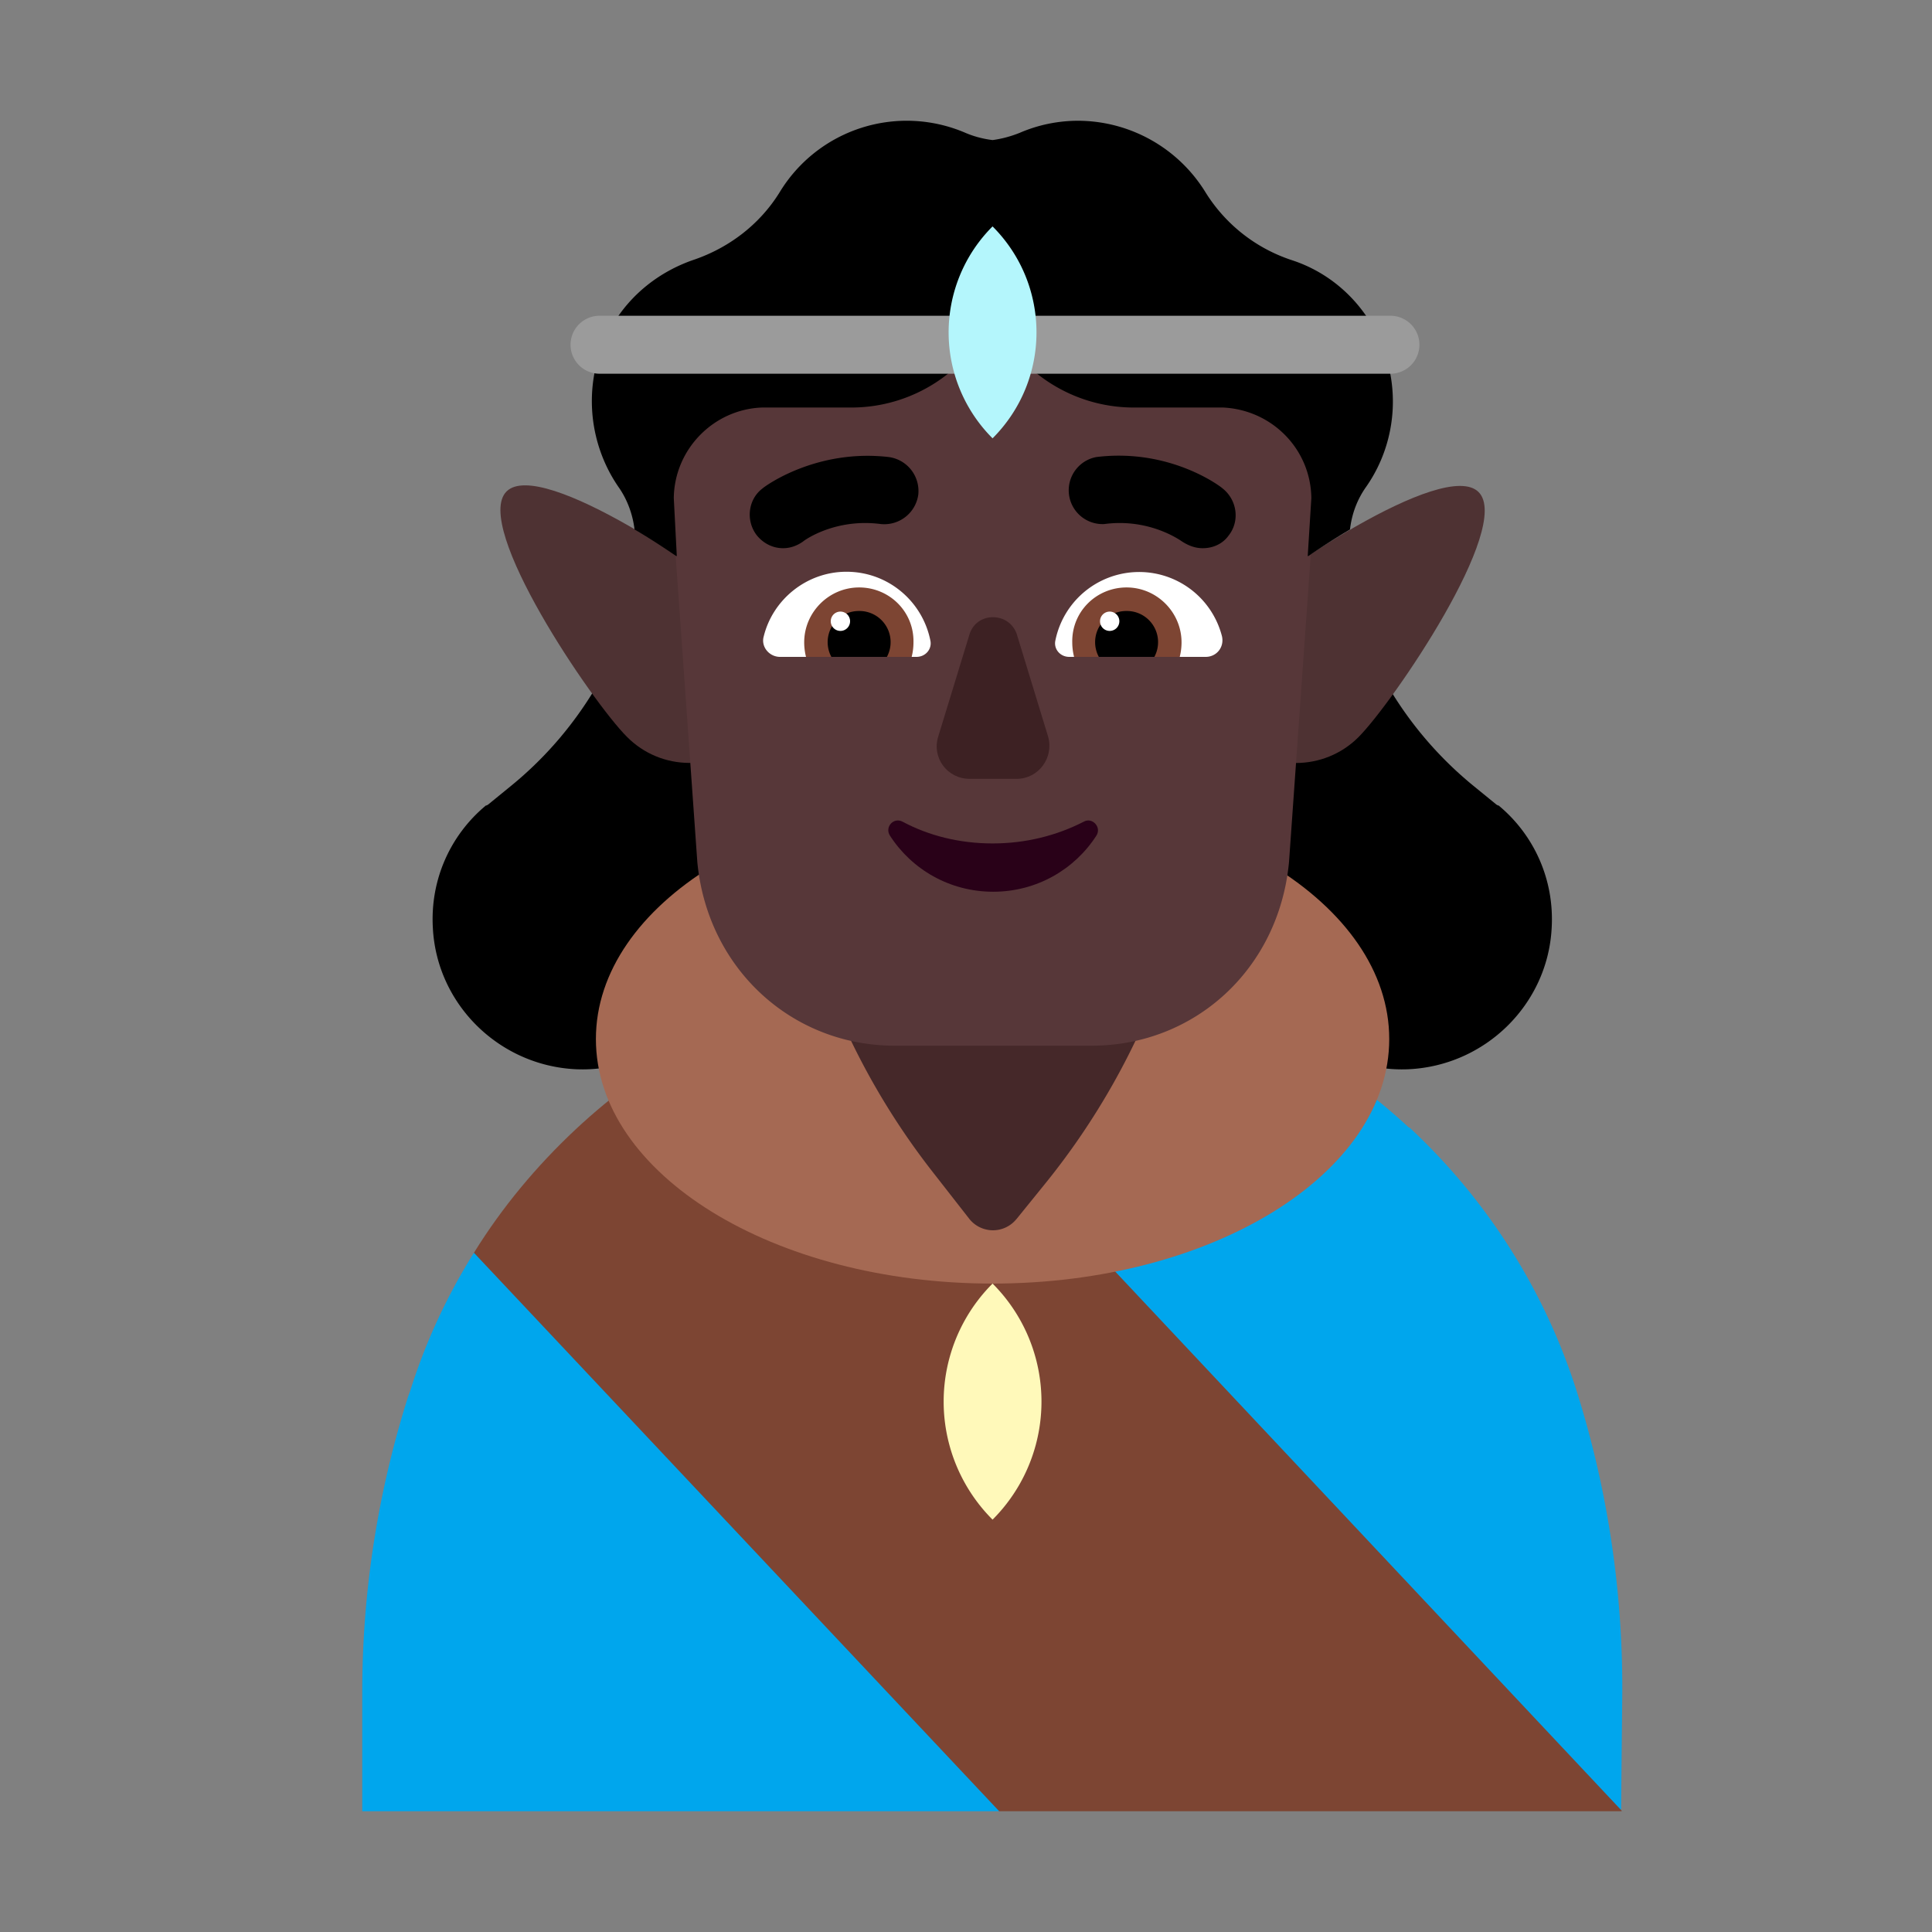 <svg width="32" height="32" fill="none" xmlns="http://www.w3.org/2000/svg"><rect width="100%" height="100%" fill="#808080" stroke="none"/><path d="M10.15 10.88h2.63l-.67 4.6-.01-.01a2.462 2.462 0 0 1-2.56 2.24c-1.27-.06-2.3-1.07-2.37-2.33-.05-.82.3-1.56.88-2.04h.01c.005 0 .008-.003.01-.005.003-.003.005-.005.01-.005l.38-.31c.59-.48 1.09-1.07 1.47-1.74l.22-.4ZM22.72 10.88H20.1l.66 4.6.01-.01a2.462 2.462 0 0 0 2.56 2.24c1.27-.06 2.3-1.07 2.37-2.33.05-.82-.3-1.56-.88-2.04h-.01c-.005 0-.007-.003-.01-.005-.002-.003-.005-.005-.01-.005l-.38-.31a6.164 6.164 0 0 1-1.47-1.74l-.22-.4Z" fill="#000"/><path d="M12.45 10.14c.57.57.57 1.5 0 2.07-.57.57-1.5.57-2.07-.01-.57-.57-2.56-3.49-1.99-4.06.57-.57 3.49 1.43 4.06 2ZM20.43 10.14c-.57.57-.57 1.5 0 2.07.57.57 1.5.57 2.07 0 .57-.57 2.56-3.49 1.99-4.06-.57-.57-3.49 1.42-4.06 1.99Z" fill="#4E3233"/><path d="m26.85 29.98-8.686-5.31-4.184-8.39a10.1 10.1 0 0 1 2.47-.31c2.62 0 5.06 1.01 6.89 2.71v-.01c1.27 1.18 2.25 2.69 2.79 4.42.5 1.6.75 3.28.74 4.96l-.02 1.93ZM16.55 30H6v-1.98c0-1.66.26-3.31.76-4.89l.03-.08a9.912 9.912 0 0 1 1.06-2.3l5.949 3.526L16.55 30Z" fill="#00A6ED"/><path d="m13.98 16.28 12.88 13.71V30H16.55l-8.7-9.25c.47-.76 1.04-1.44 1.68-2.04 1.25-1.17 2.77-2.01 4.45-2.43Z" fill="#7D4533"/><path d="M16.44 21.26c3.629 0 6.57-1.813 6.57-4.05s-2.941-4.05-6.57-4.05c-3.628 0-6.57 1.813-6.57 4.05s2.942 4.05 6.57 4.05Z" fill="#A56953"/><path d="M16.835 20.192a.5.5 0 0 1-.782-.006l-.602-.771a12 12 0 0 1-1.738-3.058L13.3 15.29h6.27l-.278.784a11.999 11.999 0 0 1-1.988 3.54l-.468.578Z" fill="#452829"/><path d="M16.44 25.17a2.764 2.764 0 0 1 0-3.91 2.764 2.764 0 0 1 0 3.91Z" fill="#FFF9BA"/><path d="M16 3.43a4.86 4.86 0 0 0-4.85 5.2l.4 5.65c.17 1.77 1.57 3.04 3.27 3.04h3.26c1.7 0 3.1-1.26 3.27-3.04l.4-5.65a4.86 4.86 0 0 0-4.85-5.2H16Z" fill="#573739"/><path d="M12.65 10.54c.15-.61.71-1.07 1.37-1.07.69 0 1.26.49 1.39 1.14.03.14-.08.27-.23.27h-2.26c-.18 0-.32-.17-.27-.34ZM20.24 10.54a1.416 1.416 0 0 0-2.76.07c-.03.14.08.27.23.27h2.26c.18 0 .31-.16.27-.34Z" fill="#fff"/><path d="M13.32 10.64c0-.5.41-.91.91-.91s.91.4.9.91c0 .08-.01.16-.03.24h-1.75a.986.986 0 0 1-.03-.24ZM19.57 10.64c0-.5-.41-.91-.91-.91s-.91.4-.9.91c0 .08.01.16.03.24h1.75c.02-.08.03-.16.03-.24Z" fill="#7D4533"/><path d="M14.23 10.12a.516.516 0 0 1 .46.76h-.92a.516.516 0 0 1 .46-.76ZM18.66 10.12a.516.516 0 0 0-.46.76h.92a.516.516 0 0 0-.46-.76Z" fill="#000"/><path d="M14.08 10.29a.16.16 0 1 1-.32 0 .16.16 0 0 1 .32 0ZM18.54 10.29a.16.16 0 1 1-.32 0 .16.16 0 0 1 .32 0Z" fill="#fff"/><path d="M19.58 8.97c.11.07.22.11.34.11.17 0 .33-.07.43-.21.19-.24.14-.59-.1-.78-.03-.03-.87-.67-2.09-.52a.56.56 0 0 0 .13 1.11c.727-.097 1.228.248 1.286.287l.004.003ZM12.53 8.86c.11.14.27.22.44.22.12 0 .23-.04.33-.11.02-.02.53-.39 1.29-.29.31.03.58-.19.62-.49a.568.568 0 0 0-.49-.62c-1.21-.14-2.06.49-2.09.52-.24.18-.28.53-.1.77Z" fill="#000"/><path d="m16.06 10.5-.52 1.7c-.11.35.15.7.52.7h.78c.36 0 .62-.35.52-.7l-.52-1.7c-.13-.37-.66-.37-.78 0Z" fill="#3D2123"/><path d="M16.44 13.97c-.55 0-1.06-.13-1.49-.36-.15-.08-.3.09-.21.23.36.56.99.93 1.71.93s1.35-.37 1.71-.93c.09-.14-.07-.31-.21-.23-.45.23-.96.36-1.51.36Z" fill="#290118"/><path d="M22.63 8.06c.53-.76.6-1.79.11-2.65-.31-.54-.79-.92-1.34-1.1a2.66 2.66 0 0 1-1.43-1.12A2.487 2.487 0 0 0 17.86 2c-.34 0-.67.07-.97.2-.15.06-.3.1-.45.12-.16-.02-.31-.06-.45-.12a2.462 2.462 0 0 0-3.08.99c-.33.53-.84.92-1.44 1.12-.54.19-1.03.56-1.34 1.1-.49.86-.41 1.89.11 2.65.15.21.24.46.27.71.24.14.47.29.69.44h.01l-.05-.96c.01-.81.66-1.47 1.46-1.5h1.48c1.01 0 1.92-.59 2.34-1.5.42.91 1.33 1.5 2.34 1.5h1.48c.81.04 1.45.69 1.46 1.5l-.06.96h.01c.22-.15.45-.3.69-.44.03-.26.12-.5.27-.71Z" fill="#000"/><path d="M9.45 5.71a.48.48 0 0 1 .48-.48h13.1a.48.48 0 1 1 0 .96H9.93a.48.48 0 0 1-.48-.48Z" fill="#9B9B9B"/><path d="M16.44 7.26a2.48 2.48 0 0 1 0-3.51c.97.97.97 2.54 0 3.51Z" fill="#B4F6FC"/></svg>